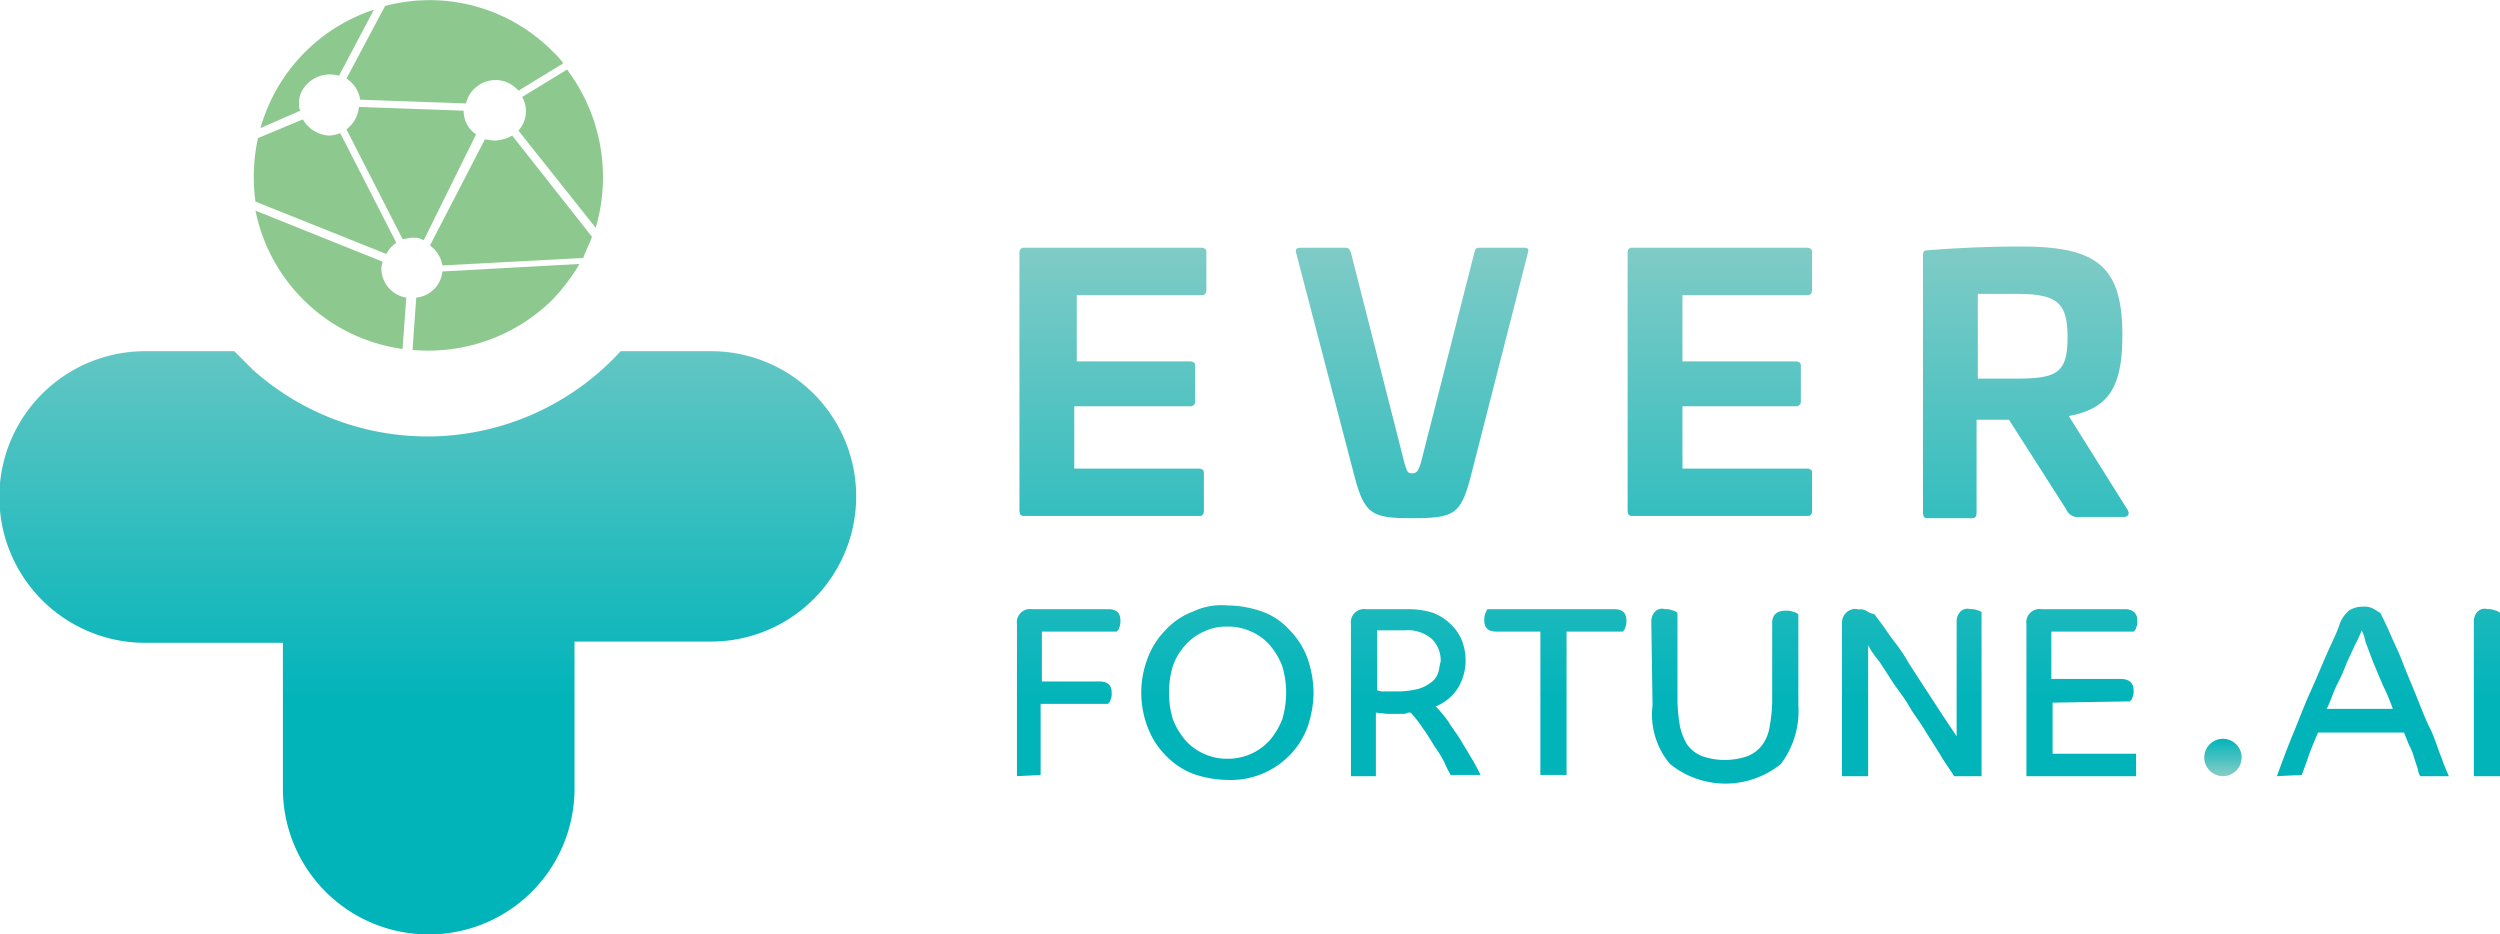<svg xmlns="http://www.w3.org/2000/svg" xmlns:xlink="http://www.w3.org/1999/xlink" viewBox="0 0 200.6 74.98"><defs><style>.cls-1{fill:url(#未命名漸層);}.cls-2{fill:url(#未命名漸層-2);}.cls-3{fill:url(#未命名漸層-3);}.cls-4{fill:url(#未命名漸層-4);}.cls-5{fill:url(#未命名漸層-5);}.cls-6{fill:url(#未命名漸層-6);}.cls-7{fill:url(#未命名漸層-7);}.cls-8{fill:url(#未命名漸層-8);}.cls-9{fill:url(#未命名漸層-9);}.cls-10{fill:url(#未命名漸層-10);}.cls-11{fill:url(#未命名漸層-11);}.cls-12{fill:url(#未命名漸層-12);}.cls-13{fill:url(#未命名漸層-13);}.cls-14{fill:url(#未命名漸層-14);}.cls-15{fill:#8dc98f;}.cls-16{fill:url(#未命名漸層-15);}</style><linearGradient id="未命名漸層" x1="89.3" y1="1021.33" x2="89.3" y2="1060.43" gradientTransform="translate(0 -1004)" gradientUnits="userSpaceOnUse"><stop offset="0" stop-color="#88cdc7"/><stop offset="1" stop-color="#00b4ba"/></linearGradient><linearGradient id="未命名漸層-2" x1="113.31" y1="1021.33" x2="113.31" y2="1060.43" xlink:href="#未命名漸層"/><linearGradient id="未命名漸層-3" x1="138" y1="1021.33" x2="138" y2="1060.43" xlink:href="#未命名漸層"/><linearGradient id="未命名漸層-4" x1="162.55" y1="1021.33" x2="162.55" y2="1060.43" xlink:href="#未命名漸層"/><linearGradient id="未命名漸層-5" x1="85.75" y1="1021.33" x2="85.75" y2="1060.43" xlink:href="#未命名漸層"/><linearGradient id="未命名漸層-6" x1="98.49" y1="1021.33" x2="98.49" y2="1060.43" xlink:href="#未命名漸層"/><linearGradient id="未命名漸層-7" x1="113.6" y1="1021.33" x2="113.6" y2="1060.43" xlink:href="#未命名漸層"/><linearGradient id="未命名漸層-8" x1="124.8" y1="1021.33" x2="124.8" y2="1060.43" xlink:href="#未命名漸層"/><linearGradient id="未命名漸層-9" x1="138.41" y1="1021.33" x2="138.41" y2="1060.43" xlink:href="#未命名漸層"/><linearGradient id="未命名漸層-10" x1="153.4" y1="1021.33" x2="153.4" y2="1060.43" xlink:href="#未命名漸層"/><linearGradient id="未命名漸層-11" x1="167.05" y1="1021.33" x2="167.05" y2="1060.43" xlink:href="#未命名漸層"/><linearGradient id="未命名漸層-12" x1="189.6" y1="1021.33" x2="189.6" y2="1060.43" xlink:href="#未命名漸層"/><linearGradient id="未命名漸層-13" x1="199.55" y1="1021.33" x2="199.55" y2="1060.43" xlink:href="#未命名漸層"/><linearGradient id="未命名漸層-14" x1="34.4" y1="1021.33" x2="34.4" y2="1060.43" xlink:href="#未命名漸層"/><linearGradient id="未命名漸層-15" x1="177.15" y1="61.13" x2="180.15" y2="61.13" gradientTransform="translate(117.24 239.42) rotate(-90)" xlink:href="#未命名漸層"/></defs><title>logo</title><g id="圖層_2" data-name="圖層 2"><g id="圖層_1-2" data-name="圖層 1"><g id="圖層_2-2" data-name="圖層 2"><g id="圖層_1-2-2" data-name="圖層 1-2"><path class="cls-1" d="M96.4,19.88c.2,0,.4.1.4.3v3.1c0,.2-.1.4-.3.4H86.4V29h9.1c.2,0,.4.1.4.3v2.9a.37.37,0,0,1-.4.4H86.2v5h10c.2,0,.4.1.4.3V41c0,.2-.1.4-.3.4H82.2c-.3,0-.4-.1-.4-.5V20.28c0-.2.1-.4.3-.4H96.4Z"/><path class="cls-2" d="M108,19.88c.2,0,.3.1.4.4l4.3,16.9c.2.6.2.8.6.8s.5-.2.7-.8l4.3-16.9c.1-.3.1-.4.4-.4h3.6c.3,0,.4.1.3.4l-4.6,18c-.8,3-1.3,3.3-4.7,3.3-3.2,0-3.8-.3-4.6-3.3l-4.7-18c-.1-.3.1-.4.3-.4Z"/><path class="cls-3" d="M145,19.88c.2,0,.4.1.4.3v3.1c0,.2-.1.4-.3.4H135V29h9.1c.2,0,.4.1.4.3v2.9a.37.37,0,0,1-.4.4H135v5h10c.2,0,.4.1.4.3V41c0,.2-.1.4-.3.4H131c-.3,0-.4-.1-.4-.5V20.28c0-.2.1-.4.3-.4H145Z"/><path class="cls-4" d="M170.3,26.88c0,4.2-1.1,5.9-4.3,6.5l4.7,7.5c.2.3.1.6-.3.6h-3.5a1,1,0,0,1-1.1-.6l-4.6-7.2h-2.6v7.4c0,.4-.1.5-.4.5h-3.5c-.3,0-.4-.1-.4-.5V20.48c0-.3.1-.4.4-.4,2.5-.2,5.1-.3,7.4-.3C168.2,19.78,170.3,21.28,170.3,26.88Zm-11.6-3.3v6.8h3c3.3,0,4.2-.4,4.2-3.3s-.9-3.5-4.2-3.5Z"/><path class="cls-5" d="M81.6,62.28V50.08a1.06,1.06,0,0,1,1.2-1.2h6.1c.7,0,1,.3,1,.9a1.27,1.27,0,0,1-.1.6c0,.1-.1.2-.2.3h-6v4h4.6c.7,0,1,.3,1,.9a1.27,1.27,0,0,1-.1.6c0,.1-.1.2-.2.3H83.5v5.7Z"/><path class="cls-6" d="M105.4,55.58a8.68,8.68,0,0,1-.5,2.8,6.36,6.36,0,0,1-1.4,2.2,6.58,6.58,0,0,1-5,2,8.68,8.68,0,0,1-2.8-.5,6.17,6.17,0,0,1-2.2-1.5,6.36,6.36,0,0,1-1.4-2.2,7.73,7.73,0,0,1,0-5.6,6.36,6.36,0,0,1,1.4-2.2,5.74,5.74,0,0,1,2.2-1.5,5.39,5.39,0,0,1,2.8-.5,8.68,8.68,0,0,1,2.8.5,5.41,5.41,0,0,1,2.2,1.5,6.36,6.36,0,0,1,1.4,2.2A8.68,8.68,0,0,1,105.4,55.58Zm-2.2,0a7.61,7.61,0,0,0-.3-2.1,5.85,5.85,0,0,0-1-1.7,4.18,4.18,0,0,0-1.5-1.1,4.33,4.33,0,0,0-1.9-.4,4.06,4.06,0,0,0-1.9.4,4.18,4.18,0,0,0-1.5,1.1,4.78,4.78,0,0,0-1,1.7,7.5,7.5,0,0,0,0,4.2,5.85,5.85,0,0,0,1,1.7,4.18,4.18,0,0,0,1.5,1.1,4.33,4.33,0,0,0,1.9.4,4.48,4.48,0,0,0,3.4-1.5,5.85,5.85,0,0,0,1-1.7A7.61,7.61,0,0,0,103.2,55.58Z"/><path class="cls-7" d="M112.7,57.28h-1.4l-.9-.1v5.1h-2V50.08a1.06,1.06,0,0,1,1.2-1.2H113a6.45,6.45,0,0,1,2,.3,4.19,4.19,0,0,1,1.4.9,3.81,3.81,0,0,1,.9,1.3,4.53,4.53,0,0,1,.3,1.6,4.28,4.28,0,0,1-.6,2.2,3.76,3.76,0,0,1-1.8,1.5,10.59,10.59,0,0,1,1,1.2c.3.5.7,1,1,1.5l.9,1.5c.3.5.5.9.7,1.3h-2.4a8.92,8.92,0,0,1-.5-1,9.13,9.13,0,0,0-.8-1.3c-.3-.5-.6-1-.9-1.4a11.32,11.32,0,0,0-1-1.3H113Zm2.9-4.2a2.41,2.41,0,0,0-.7-1.8,2.93,2.93,0,0,0-2.2-.7h-2.2v4.8a1.27,1.27,0,0,0,.6.1h1.2a7.72,7.72,0,0,0,1.5-.2,3.13,3.13,0,0,0,1-.5,1.56,1.56,0,0,0,.6-.8C115.5,53.68,115.5,53.38,115.6,53.08Z"/><path class="cls-8" d="M129.5,48.88c.7,0,1,.3,1,.9a1.27,1.27,0,0,1-.1.6c0,.1-.1.2-.2.3h-4.5v11.5h-2.1V50.68h-3.5c-.7,0-1-.3-1-.9a1.27,1.27,0,0,1,.1-.6c.1-.2.1-.3.2-.3Z"/><path class="cls-9" d="M132.5,49.88a1.14,1.14,0,0,1,.3-.8.78.78,0,0,1,.8-.2,1.27,1.27,0,0,1,.6.1.76.76,0,0,1,.4.2v7.1a13.55,13.55,0,0,0,.2,2,4.71,4.71,0,0,0,.6,1.5,2.73,2.73,0,0,0,1.2.9,5.55,5.55,0,0,0,3.6,0,2.73,2.73,0,0,0,1.2-.9,3.39,3.39,0,0,0,.6-1.5,12.31,12.31,0,0,0,.2-2V50c0-.7.4-1,1.1-1a1.27,1.27,0,0,1,.6.1.76.76,0,0,1,.4.2v7.3a7.08,7.08,0,0,1-1.4,4.7,7.07,7.07,0,0,1-8.9,0,6.15,6.15,0,0,1-1.4-4.7Z"/><path class="cls-10" d="M150.4,49.28l.6.8c.3.4.6.9,1,1.4a14,14,0,0,1,1.2,1.8l1.3,2,1.3,2,1.2,1.8v-9.2a1.14,1.14,0,0,1,.3-.8.78.78,0,0,1,.8-.2,1.27,1.27,0,0,1,.6.1c.1,0,.2.1.3.1v13.2h-2.2c-.3-.5-.7-1-1.1-1.7l-1.2-1.9c-.4-.7-.9-1.3-1.3-2s-.9-1.3-1.3-1.9l-1.1-1.7a7.7,7.7,0,0,1-.9-1.3v10.5h-2.1V50a1.14,1.14,0,0,1,.3-.8,1,1,0,0,1,1-.3,1.08,1.08,0,0,1,.8.2A1.69,1.69,0,0,0,150.4,49.28Z"/><path class="cls-11" d="M164.7,56.38v4.1h6.7v1.8h-8.8V50.08a1.06,1.06,0,0,1,1.2-1.2h6.7c.6,0,1,.3,1,.9a1.27,1.27,0,0,1-.1.6c0,.1-.1.2-.2.3h-6.6v3.8h5.6c.6,0,1,.3,1,.9a1.27,1.27,0,0,1-.1.6c0,.1-.1.2-.2.3Z"/><path class="cls-12" d="M182.7,62.28c.4-1.1.8-2.2,1.3-3.4s.9-2.3,1.4-3.4.9-2.1,1.3-3,.8-1.7,1-2.3a2.55,2.55,0,0,1,.8-1.2,2,2,0,0,1,1.1-.3,1.49,1.49,0,0,1,.9.2c.2.1.3.2.5.3.2.4.5,1,.8,1.7s.7,1.5,1,2.3.7,1.7,1.1,2.7.7,1.8,1.1,2.6.6,1.6.9,2.3a15.07,15.07,0,0,0,.6,1.5h-2.3a1.42,1.42,0,0,1-.2-.6l-.3-.9a4.18,4.18,0,0,0-.4-1l-.4-1H186c-.3.7-.6,1.4-.8,2s-.4,1.1-.5,1.4Zm6.8-11.7a9.74,9.74,0,0,1-.5,1.1l-.7,1.5a14.17,14.17,0,0,1-.8,1.8c-.3.6-.5,1.3-.8,1.9H192a15.39,15.39,0,0,0-.8-1.9l-.8-1.9-.6-1.6A3.18,3.18,0,0,0,189.5,50.58Z"/><path class="cls-13" d="M198.5,49.88a1.14,1.14,0,0,1,.3-.8.78.78,0,0,1,.8-.2,1.27,1.27,0,0,1,.6.1.76.76,0,0,1,.4.2v13.1h-2.1Z"/><path class="cls-14" d="M57,28.18H49.8a21,21,0,0,1-29.5,1.5l-1.5-1.5H11.6a11.7,11.7,0,0,0,.1,23.4h11v11.7a11.7,11.7,0,0,0,23.4,0h0V51.48h11a11.65,11.65,0,1,0-.1-23.3Z"/><path class="cls-15" d="M35.5,21.78l11-.6a15.81,15.81,0,0,1-2.2,2.9,14.21,14.21,0,0,1-11.2,4l.3-4.2A2.34,2.34,0,0,0,35.5,21.78Z"/><path class="cls-15" d="M30.6,21.48a2.38,2.38,0,0,0,2,2.4L32.3,28a14,14,0,0,1-11.8-11.1L30.7,21A4.33,4.33,0,0,0,30.6,21.48Z"/><path class="cls-15" d="M39.7,11.28a3.26,3.26,0,0,0,1.4-.4L47.5,19c-.2.6-.5,1.1-.7,1.7l-11.3.6a2.47,2.47,0,0,0-1-1.6l4.4-8.5C39.1,11.18,39.4,11.28,39.7,11.28Z"/><path class="cls-15" d="M47.8,18.28l-6.2-7.8a2.32,2.32,0,0,0,.3-2.7l3.6-2.2A14.38,14.38,0,0,1,47.8,18.28Z"/><path class="cls-15" d="M26.4,10.88a2.92,2.92,0,0,0,.9-.2l4.5,8.8a2.36,2.36,0,0,0-.8.9l-10.5-4.2a14.5,14.5,0,0,1,.2-5.1l3.6-1.5A2.61,2.61,0,0,0,26.4,10.88Z"/><path class="cls-15" d="M34,19.28a1.49,1.49,0,0,0-.9-.2c-.3,0-.6.1-.8.1l-4.5-8.8a2.53,2.53,0,0,0,1-1.8l8.4.3a2.28,2.28,0,0,0,1,1.9Z"/><path class="cls-15" d="M41.6,7.28A2.4,2.4,0,0,0,38.2,7a2.22,2.22,0,0,0-.8,1.3L28.9,8a2.45,2.45,0,0,0-1.1-1.7L30.9.48a13.9,13.9,0,0,1,13.5,3.7,6.47,6.47,0,0,1,.8.9Z"/><path class="cls-15" d="M27.2,6.08a2.55,2.55,0,0,0-3.1,1.5,2.2,2.2,0,0,0-.1.8.75.75,0,0,0,.1.5l-3.2,1.4A14,14,0,0,1,30,.78Z"/><circle class="cls-16" cx="178.37" cy="60.78" r="1.5"/></g></g></g></g></svg>